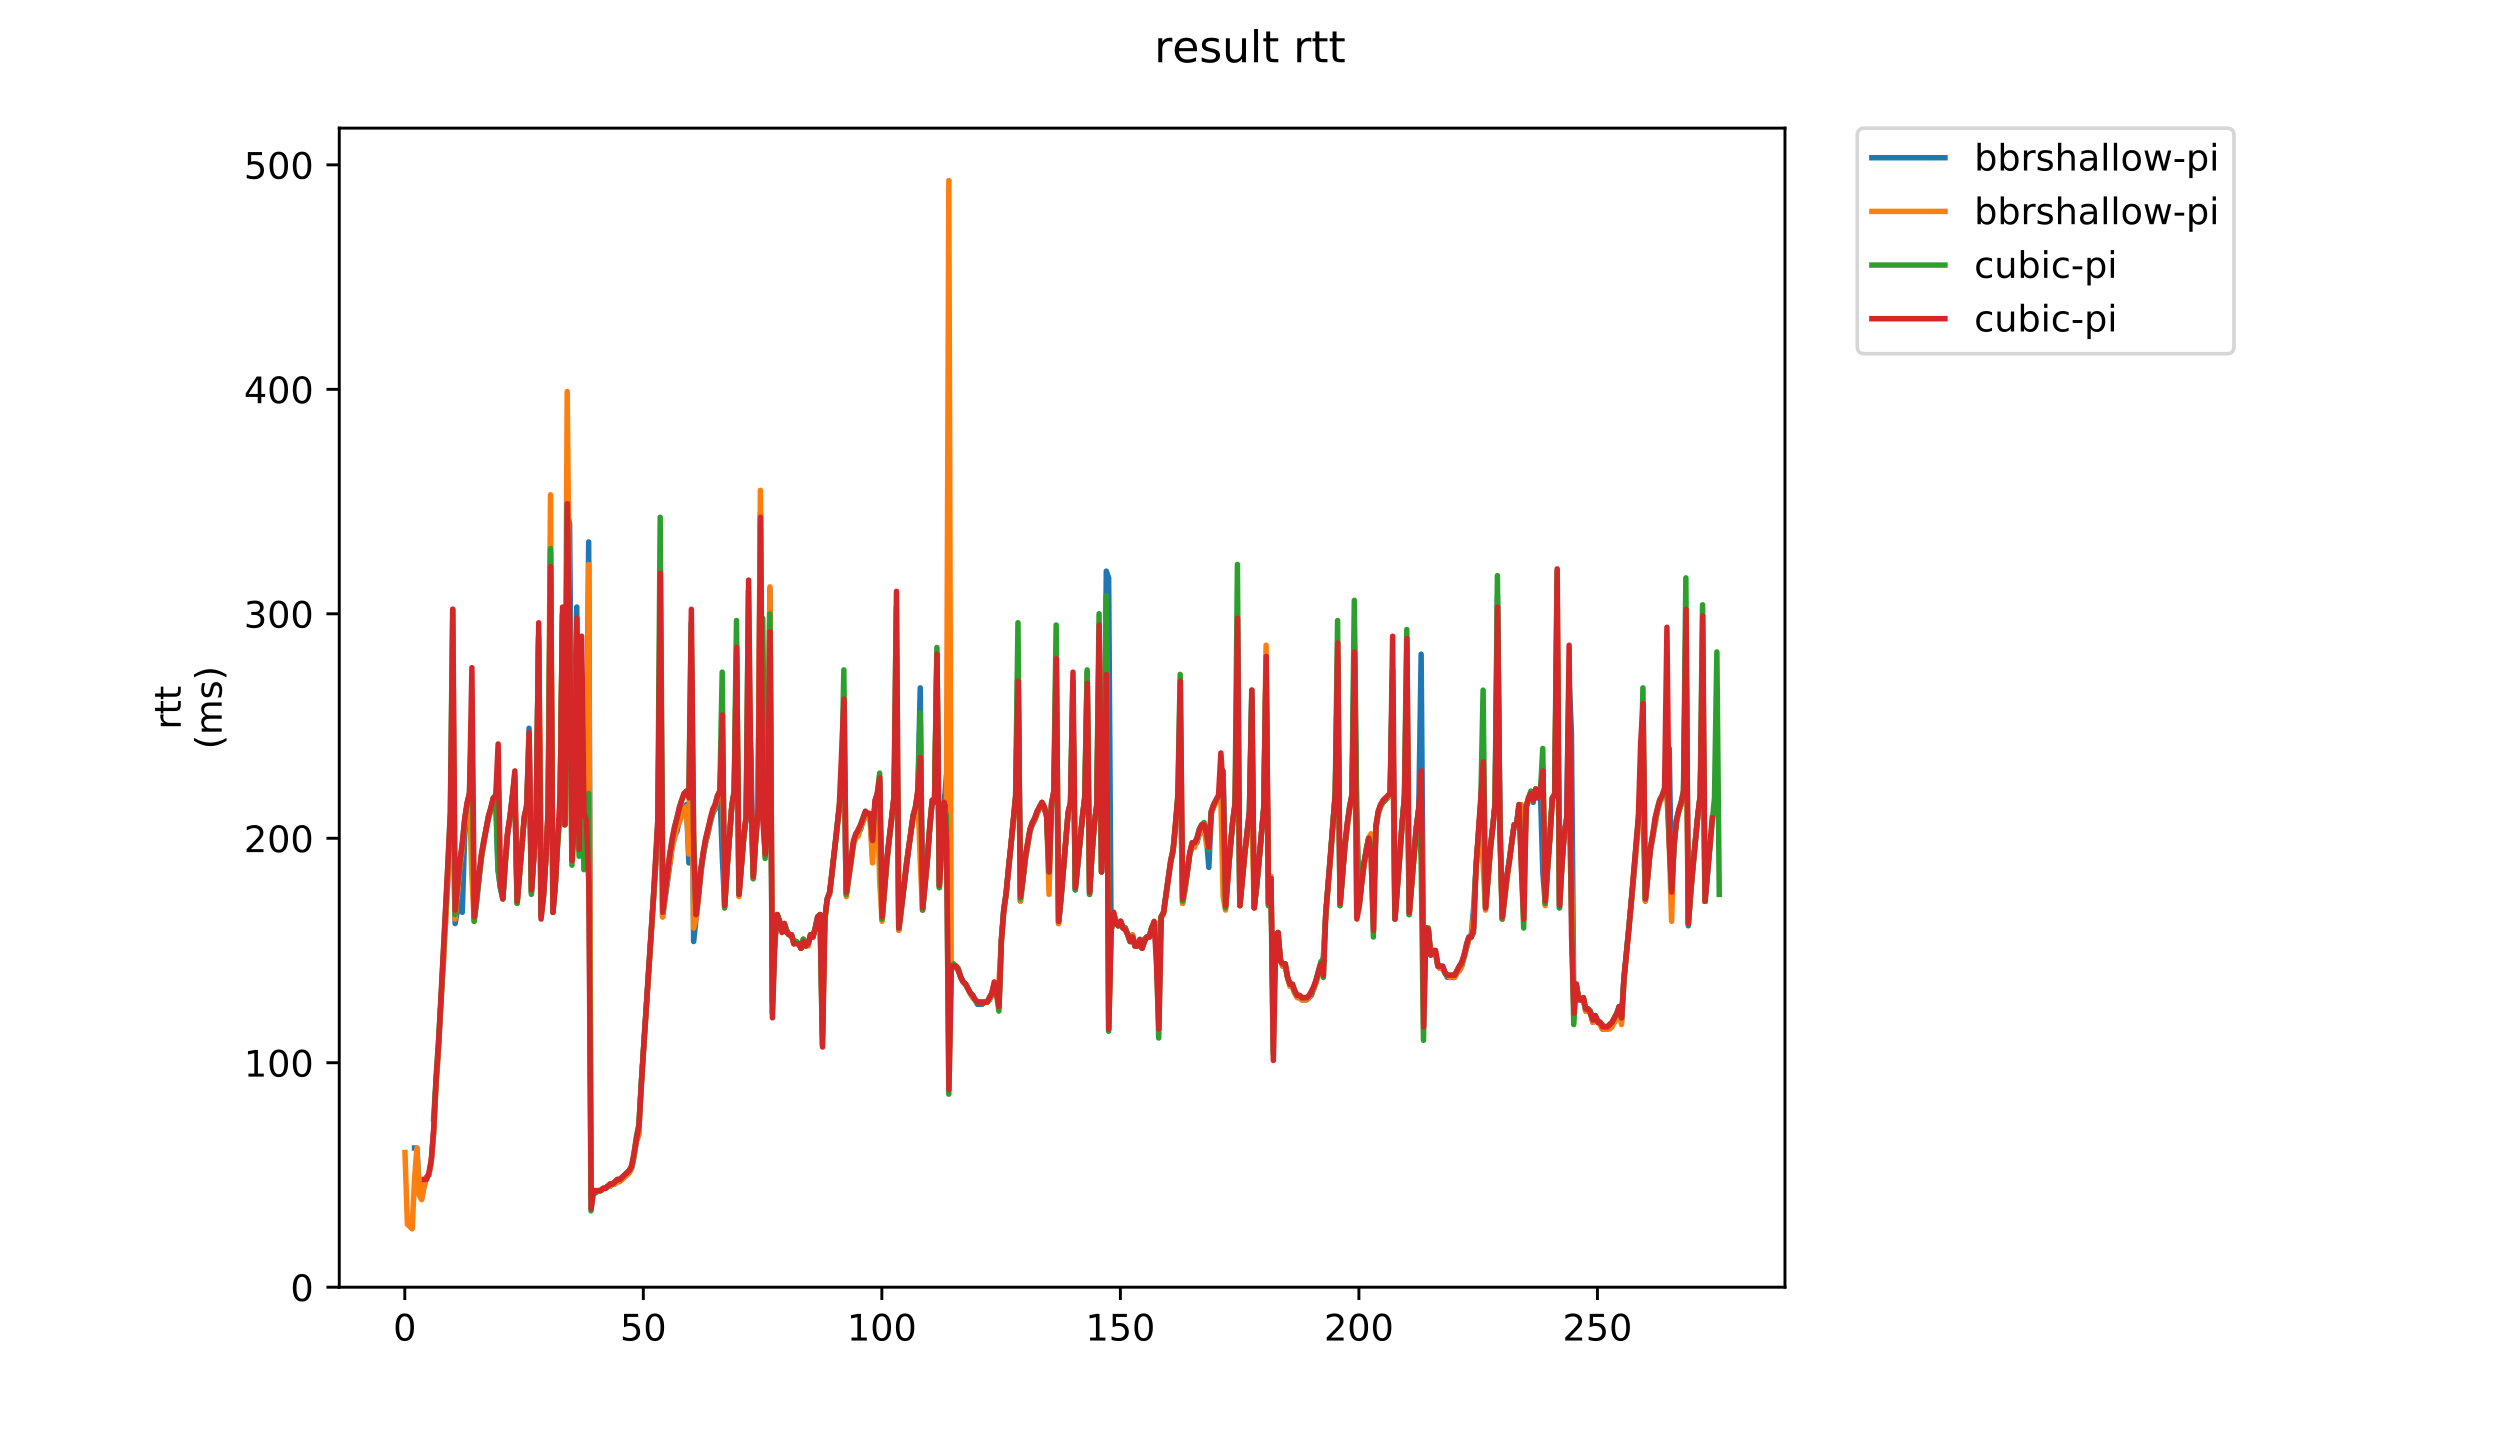 <?xml version="1.0" encoding="utf-8" standalone="no"?>
<!DOCTYPE svg PUBLIC "-//W3C//DTD SVG 1.1//EN"
  "http://www.w3.org/Graphics/SVG/1.1/DTD/svg11.dtd">
<!-- Created with matplotlib (https://matplotlib.org/) -->
<svg height="396pt" version="1.1" viewBox="0 0 684 396" width="684pt" xmlns="http://www.w3.org/2000/svg" xmlns:xlink="http://www.w3.org/1999/xlink">
 <defs>
  <style type="text/css">
*{stroke-linecap:butt;stroke-linejoin:round;}
  </style>
 </defs>
 <g id="figure_1">
  <g id="patch_1">
   <path d="M 0 396 
L 684 396 
L 684 0 
L 0 0 
z
" style="fill:#ffffff;"/>
  </g>
  <g id="axes_1">
   <g id="patch_2">
    <path d="M 92.824 352.174 
L 488.365 352.174 
L 488.365 35.062 
L 92.824 35.062 
z
" style="fill:#ffffff;"/>
   </g>
   <g id="matplotlib.axis_1">
    <g id="xtick_1">
     <g id="line2d_1">
      <defs>
       <path d="M 0 0 
L 0 3.5 
" id="me2152961c1" style="stroke:#000000;stroke-width:0.8;"/>
      </defs>
      <g>
       <use style="stroke:#000000;stroke-width:0.8;" x="110.751" xlink:href="#me2152961c1" y="352.174"/>
      </g>
     </g>
     <g id="text_1">
      <!-- 0 -->
      <defs>
       <path d="M 31.781 66.406 
Q 24.172 66.406 20.328 58.906 
Q 16.5 51.422 16.5 36.375 
Q 16.5 21.391 20.328 13.891 
Q 24.172 6.391 31.781 6.391 
Q 39.453 6.391 43.281 13.891 
Q 47.125 21.391 47.125 36.375 
Q 47.125 51.422 43.281 58.906 
Q 39.453 66.406 31.781 66.406 
z
M 31.781 74.219 
Q 44.047 74.219 50.516 64.516 
Q 56.984 54.828 56.984 36.375 
Q 56.984 17.969 50.516 8.266 
Q 44.047 -1.422 31.781 -1.422 
Q 19.531 -1.422 13.062 8.266 
Q 6.594 17.969 6.594 36.375 
Q 6.594 54.828 13.062 64.516 
Q 19.531 74.219 31.781 74.219 
z
" id="DejaVuSans-48"/>
      </defs>
      <g transform="translate(107.57 366.773)scale(0.1 -0.1)">
       <use xlink:href="#DejaVuSans-48"/>
      </g>
     </g>
    </g>
    <g id="xtick_2">
     <g id="line2d_2">
      <g>
       <use style="stroke:#000000;stroke-width:0.8;" x="176.012" xlink:href="#me2152961c1" y="352.174"/>
      </g>
     </g>
     <g id="text_2">
      <!-- 50 -->
      <defs>
       <path d="M 10.797 72.906 
L 49.516 72.906 
L 49.516 64.594 
L 19.828 64.594 
L 19.828 46.734 
Q 21.969 47.469 24.109 47.828 
Q 26.266 48.188 28.422 48.188 
Q 40.625 48.188 47.75 41.5 
Q 54.891 34.812 54.891 23.391 
Q 54.891 11.625 47.562 5.094 
Q 40.234 -1.422 26.906 -1.422 
Q 22.312 -1.422 17.547 -0.641 
Q 12.797 0.141 7.719 1.703 
L 7.719 11.625 
Q 12.109 9.234 16.797 8.062 
Q 21.484 6.891 26.703 6.891 
Q 35.156 6.891 40.078 11.328 
Q 45.016 15.766 45.016 23.391 
Q 45.016 31 40.078 35.438 
Q 35.156 39.891 26.703 39.891 
Q 22.75 39.891 18.812 39.016 
Q 14.891 38.141 10.797 36.281 
z
" id="DejaVuSans-53"/>
      </defs>
      <g transform="translate(169.65 366.773)scale(0.1 -0.1)">
       <use xlink:href="#DejaVuSans-53"/>
       <use x="63.623" xlink:href="#DejaVuSans-48"/>
      </g>
     </g>
    </g>
    <g id="xtick_3">
     <g id="line2d_3">
      <g>
       <use style="stroke:#000000;stroke-width:0.8;" x="241.274" xlink:href="#me2152961c1" y="352.174"/>
      </g>
     </g>
     <g id="text_3">
      <!-- 100 -->
      <defs>
       <path d="M 12.406 8.297 
L 28.516 8.297 
L 28.516 63.922 
L 10.984 60.406 
L 10.984 69.391 
L 28.422 72.906 
L 38.281 72.906 
L 38.281 8.297 
L 54.391 8.297 
L 54.391 0 
L 12.406 0 
z
" id="DejaVuSans-49"/>
      </defs>
      <g transform="translate(231.73 366.773)scale(0.1 -0.1)">
       <use xlink:href="#DejaVuSans-49"/>
       <use x="63.623" xlink:href="#DejaVuSans-48"/>
       <use x="127.246" xlink:href="#DejaVuSans-48"/>
      </g>
     </g>
    </g>
    <g id="xtick_4">
     <g id="line2d_4">
      <g>
       <use style="stroke:#000000;stroke-width:0.8;" x="306.535" xlink:href="#me2152961c1" y="352.174"/>
      </g>
     </g>
     <g id="text_4">
      <!-- 150 -->
      <g transform="translate(296.992 366.773)scale(0.1 -0.1)">
       <use xlink:href="#DejaVuSans-49"/>
       <use x="63.623" xlink:href="#DejaVuSans-53"/>
       <use x="127.246" xlink:href="#DejaVuSans-48"/>
      </g>
     </g>
    </g>
    <g id="xtick_5">
     <g id="line2d_5">
      <g>
       <use style="stroke:#000000;stroke-width:0.8;" x="371.797" xlink:href="#me2152961c1" y="352.174"/>
      </g>
     </g>
     <g id="text_5">
      <!-- 200 -->
      <defs>
       <path d="M 19.188 8.297 
L 53.609 8.297 
L 53.609 0 
L 7.328 0 
L 7.328 8.297 
Q 12.938 14.109 22.625 23.891 
Q 32.328 33.688 34.812 36.531 
Q 39.547 41.844 41.422 45.531 
Q 43.312 49.219 43.312 52.781 
Q 43.312 58.594 39.234 62.25 
Q 35.156 65.922 28.609 65.922 
Q 23.969 65.922 18.812 64.312 
Q 13.672 62.703 7.812 59.422 
L 7.812 69.391 
Q 13.766 71.781 18.938 73 
Q 24.125 74.219 28.422 74.219 
Q 39.75 74.219 46.484 68.547 
Q 53.219 62.891 53.219 53.422 
Q 53.219 48.922 51.531 44.891 
Q 49.859 40.875 45.406 35.406 
Q 44.188 33.984 37.641 27.219 
Q 31.109 20.453 19.188 8.297 
z
" id="DejaVuSans-50"/>
      </defs>
      <g transform="translate(362.253 366.773)scale(0.1 -0.1)">
       <use xlink:href="#DejaVuSans-50"/>
       <use x="63.623" xlink:href="#DejaVuSans-48"/>
       <use x="127.246" xlink:href="#DejaVuSans-48"/>
      </g>
     </g>
    </g>
    <g id="xtick_6">
     <g id="line2d_6">
      <g>
       <use style="stroke:#000000;stroke-width:0.8;" x="437.058" xlink:href="#me2152961c1" y="352.174"/>
      </g>
     </g>
     <g id="text_6">
      <!-- 250 -->
      <g transform="translate(427.515 366.773)scale(0.1 -0.1)">
       <use xlink:href="#DejaVuSans-50"/>
       <use x="63.623" xlink:href="#DejaVuSans-53"/>
       <use x="127.246" xlink:href="#DejaVuSans-48"/>
      </g>
     </g>
    </g>
   </g>
   <g id="matplotlib.axis_2">
    <g id="ytick_1">
     <g id="line2d_7">
      <defs>
       <path d="M 0 0 
L -3.5 0 
" id="m146b2b2e28" style="stroke:#000000;stroke-width:0.8;"/>
      </defs>
      <g>
       <use style="stroke:#000000;stroke-width:0.8;" x="92.824" xlink:href="#m146b2b2e28" y="352.174"/>
      </g>
     </g>
     <g id="text_7">
      <!-- 0 -->
      <g transform="translate(79.461 355.973)scale(0.1 -0.1)">
       <use xlink:href="#DejaVuSans-48"/>
      </g>
     </g>
    </g>
    <g id="ytick_2">
     <g id="line2d_8">
      <g>
       <use style="stroke:#000000;stroke-width:0.8;" x="92.824" xlink:href="#m146b2b2e28" y="290.76"/>
      </g>
     </g>
     <g id="text_8">
      <!-- 100 -->
      <g transform="translate(66.736 294.559)scale(0.1 -0.1)">
       <use xlink:href="#DejaVuSans-49"/>
       <use x="63.623" xlink:href="#DejaVuSans-48"/>
       <use x="127.246" xlink:href="#DejaVuSans-48"/>
      </g>
     </g>
    </g>
    <g id="ytick_3">
     <g id="line2d_9">
      <g>
       <use style="stroke:#000000;stroke-width:0.8;" x="92.824" xlink:href="#m146b2b2e28" y="229.346"/>
      </g>
     </g>
     <g id="text_9">
      <!-- 200 -->
      <g transform="translate(66.736 233.145)scale(0.1 -0.1)">
       <use xlink:href="#DejaVuSans-50"/>
       <use x="63.623" xlink:href="#DejaVuSans-48"/>
       <use x="127.246" xlink:href="#DejaVuSans-48"/>
      </g>
     </g>
    </g>
    <g id="ytick_4">
     <g id="line2d_10">
      <g>
       <use style="stroke:#000000;stroke-width:0.8;" x="92.824" xlink:href="#m146b2b2e28" y="167.932"/>
      </g>
     </g>
     <g id="text_10">
      <!-- 300 -->
      <defs>
       <path d="M 40.578 39.312 
Q 47.656 37.797 51.625 33 
Q 55.609 28.219 55.609 21.188 
Q 55.609 10.406 48.188 4.484 
Q 40.766 -1.422 27.094 -1.422 
Q 22.516 -1.422 17.656 -0.516 
Q 12.797 0.391 7.625 2.203 
L 7.625 11.719 
Q 11.719 9.328 16.594 8.109 
Q 21.484 6.891 26.812 6.891 
Q 36.078 6.891 40.938 10.547 
Q 45.797 14.203 45.797 21.188 
Q 45.797 27.641 41.281 31.266 
Q 36.766 34.906 28.719 34.906 
L 20.219 34.906 
L 20.219 43.016 
L 29.109 43.016 
Q 36.375 43.016 40.234 45.922 
Q 44.094 48.828 44.094 54.297 
Q 44.094 59.906 40.109 62.906 
Q 36.141 65.922 28.719 65.922 
Q 24.656 65.922 20.016 65.031 
Q 15.375 64.156 9.812 62.312 
L 9.812 71.094 
Q 15.438 72.656 20.344 73.438 
Q 25.25 74.219 29.594 74.219 
Q 40.828 74.219 47.359 69.109 
Q 53.906 64.016 53.906 55.328 
Q 53.906 49.266 50.438 45.094 
Q 46.969 40.922 40.578 39.312 
z
" id="DejaVuSans-51"/>
      </defs>
      <g transform="translate(66.736 171.731)scale(0.1 -0.1)">
       <use xlink:href="#DejaVuSans-51"/>
       <use x="63.623" xlink:href="#DejaVuSans-48"/>
       <use x="127.246" xlink:href="#DejaVuSans-48"/>
      </g>
     </g>
    </g>
    <g id="ytick_5">
     <g id="line2d_11">
      <g>
       <use style="stroke:#000000;stroke-width:0.8;" x="92.824" xlink:href="#m146b2b2e28" y="106.518"/>
      </g>
     </g>
     <g id="text_11">
      <!-- 400 -->
      <defs>
       <path d="M 37.797 64.312 
L 12.891 25.391 
L 37.797 25.391 
z
M 35.203 72.906 
L 47.609 72.906 
L 47.609 25.391 
L 58.016 25.391 
L 58.016 17.188 
L 47.609 17.188 
L 47.609 0 
L 37.797 0 
L 37.797 17.188 
L 4.891 17.188 
L 4.891 26.703 
z
" id="DejaVuSans-52"/>
      </defs>
      <g transform="translate(66.736 110.317)scale(0.1 -0.1)">
       <use xlink:href="#DejaVuSans-52"/>
       <use x="63.623" xlink:href="#DejaVuSans-48"/>
       <use x="127.246" xlink:href="#DejaVuSans-48"/>
      </g>
     </g>
    </g>
    <g id="ytick_6">
     <g id="line2d_12">
      <g>
       <use style="stroke:#000000;stroke-width:0.8;" x="92.824" xlink:href="#m146b2b2e28" y="45.104"/>
      </g>
     </g>
     <g id="text_12">
      <!-- 500 -->
      <g transform="translate(66.736 48.903)scale(0.1 -0.1)">
       <use xlink:href="#DejaVuSans-53"/>
       <use x="63.623" xlink:href="#DejaVuSans-48"/>
       <use x="127.246" xlink:href="#DejaVuSans-48"/>
      </g>
     </g>
    </g>
    <g id="text_13">
     <!-- rtt -->
     <defs>
      <path d="M 41.109 46.297 
Q 39.594 47.172 37.812 47.578 
Q 36.031 48 33.891 48 
Q 26.266 48 22.188 43.047 
Q 18.109 38.094 18.109 28.812 
L 18.109 0 
L 9.078 0 
L 9.078 54.688 
L 18.109 54.688 
L 18.109 46.188 
Q 20.953 51.172 25.484 53.578 
Q 30.031 56 36.531 56 
Q 37.453 56 38.578 55.875 
Q 39.703 55.766 41.062 55.516 
z
" id="DejaVuSans-114"/>
      <path d="M 18.312 70.219 
L 18.312 54.688 
L 36.812 54.688 
L 36.812 47.703 
L 18.312 47.703 
L 18.312 18.016 
Q 18.312 11.328 20.141 9.422 
Q 21.969 7.516 27.594 7.516 
L 36.812 7.516 
L 36.812 0 
L 27.594 0 
Q 17.188 0 13.234 3.875 
Q 9.281 7.766 9.281 18.016 
L 9.281 47.703 
L 2.688 47.703 
L 2.688 54.688 
L 9.281 54.688 
L 9.281 70.219 
z
" id="DejaVuSans-116"/>
     </defs>
     <g transform="translate(49.459 199.594)rotate(-90)scale(0.1 -0.1)">
      <use xlink:href="#DejaVuSans-114"/>
      <use x="41.113" xlink:href="#DejaVuSans-116"/>
      <use x="80.322" xlink:href="#DejaVuSans-116"/>
     </g>
     <!-- (ms) -->
     <defs>
      <path d="M 31 75.875 
Q 24.469 64.656 21.281 53.656 
Q 18.109 42.672 18.109 31.391 
Q 18.109 20.125 21.312 9.062 
Q 24.516 -2 31 -13.188 
L 23.188 -13.188 
Q 15.875 -1.703 12.234 9.375 
Q 8.594 20.453 8.594 31.391 
Q 8.594 42.281 12.203 53.312 
Q 15.828 64.359 23.188 75.875 
z
" id="DejaVuSans-40"/>
      <path d="M 52 44.188 
Q 55.375 50.25 60.062 53.125 
Q 64.75 56 71.094 56 
Q 79.641 56 84.281 50.016 
Q 88.922 44.047 88.922 33.016 
L 88.922 0 
L 79.891 0 
L 79.891 32.719 
Q 79.891 40.578 77.094 44.375 
Q 74.312 48.188 68.609 48.188 
Q 61.625 48.188 57.562 43.547 
Q 53.516 38.922 53.516 30.906 
L 53.516 0 
L 44.484 0 
L 44.484 32.719 
Q 44.484 40.625 41.703 44.406 
Q 38.922 48.188 33.109 48.188 
Q 26.219 48.188 22.156 43.531 
Q 18.109 38.875 18.109 30.906 
L 18.109 0 
L 9.078 0 
L 9.078 54.688 
L 18.109 54.688 
L 18.109 46.188 
Q 21.188 51.219 25.484 53.609 
Q 29.781 56 35.688 56 
Q 41.656 56 45.828 52.969 
Q 50 49.953 52 44.188 
z
" id="DejaVuSans-109"/>
      <path d="M 44.281 53.078 
L 44.281 44.578 
Q 40.484 46.531 36.375 47.5 
Q 32.281 48.484 27.875 48.484 
Q 21.188 48.484 17.844 46.438 
Q 14.5 44.391 14.5 40.281 
Q 14.5 37.156 16.891 35.375 
Q 19.281 33.594 26.516 31.984 
L 29.594 31.297 
Q 39.156 29.25 43.188 25.516 
Q 47.219 21.781 47.219 15.094 
Q 47.219 7.469 41.188 3.016 
Q 35.156 -1.422 24.609 -1.422 
Q 20.219 -1.422 15.453 -0.562 
Q 10.688 0.297 5.422 2 
L 5.422 11.281 
Q 10.406 8.688 15.234 7.391 
Q 20.062 6.109 24.812 6.109 
Q 31.156 6.109 34.562 8.281 
Q 37.984 10.453 37.984 14.406 
Q 37.984 18.062 35.516 20.016 
Q 33.062 21.969 24.703 23.781 
L 21.578 24.516 
Q 13.234 26.266 9.516 29.906 
Q 5.812 33.547 5.812 39.891 
Q 5.812 47.609 11.281 51.797 
Q 16.75 56 26.812 56 
Q 31.781 56 36.172 55.266 
Q 40.578 54.547 44.281 53.078 
z
" id="DejaVuSans-115"/>
      <path d="M 8.016 75.875 
L 15.828 75.875 
Q 23.141 64.359 26.781 53.312 
Q 30.422 42.281 30.422 31.391 
Q 30.422 20.453 26.781 9.375 
Q 23.141 -1.703 15.828 -13.188 
L 8.016 -13.188 
Q 14.5 -2 17.703 9.062 
Q 20.906 20.125 20.906 31.391 
Q 20.906 42.672 17.703 53.656 
Q 14.5 64.656 8.016 75.875 
z
" id="DejaVuSans-41"/>
     </defs>
     <g transform="translate(60.657 204.995)rotate(-90)scale(0.1 -0.1)">
      <use xlink:href="#DejaVuSans-40"/>
      <use x="39.014" xlink:href="#DejaVuSans-109"/>
      <use x="136.426" xlink:href="#DejaVuSans-115"/>
      <use x="188.525" xlink:href="#DejaVuSans-41"/>
     </g>
    </g>
   </g>
   <g id="line2d_13">
    <path clip-path="url(#p2e8e304fe4)" d="M 113.423 314.097 
L 114.075 314.097 
L 114.728 326.994 
L 115.381 327.609 
L 116.033 324.538 
L 116.686 322.081 
L 117.338 321.467 
L 117.991 317.782 
L 118.644 309.798 
L 119.296 296.287 
L 119.949 287.075 
L 123.865 215.835 
L 124.517 252.683 
L 125.17 248.998 
L 125.822 246.542 
L 126.475 249.613 
L 127.128 228.732 
L 127.78 221.976 
L 128.433 220.134 
L 129.085 210.308 
L 129.738 251.455 
L 130.391 247.156 
L 131.043 240.401 
L 131.696 234.873 
L 133.001 226.889 
L 133.654 223.819 
L 134.959 218.906 
L 135.612 217.677 
L 136.264 237.944 
L 136.917 242.857 
L 137.569 245.928 
L 138.222 236.102 
L 138.875 228.118 
L 139.527 223.819 
L 140.18 218.291 
L 140.832 217.063 
L 141.485 247.156 
L 143.443 223.819 
L 144.096 220.748 
L 144.748 199.253 
L 145.401 244.085 
L 146.053 234.873 
L 146.706 223.205 
L 147.359 174.073 
L 148.011 250.841 
L 148.664 245.314 
L 149.316 235.487 
L 149.969 221.976 
L 150.622 151.35 
L 151.274 249.613 
L 151.927 241.629 
L 152.58 229.96 
L 153.232 221.362 
L 153.885 170.388 
L 154.537 225.661 
L 155.19 140.296 
L 155.843 143.366 
L 156.495 217.677 
L 157.148 223.205 
L 157.8 166.089 
L 158.453 232.417 
L 159.106 185.128 
L 159.758 191.269 
L 160.411 223.205 
L 161.064 148.279 
L 161.716 327.609 
L 162.369 325.766 
L 164.327 325.766 
L 164.979 325.152 
L 165.632 325.152 
L 166.284 324.538 
L 166.937 324.538 
L 167.59 323.924 
L 168.242 323.924 
L 169.548 322.695 
L 170.2 322.695 
L 172.158 320.853 
L 172.811 319.625 
L 173.463 316.554 
L 174.116 312.255 
L 174.768 310.413 
L 175.421 296.901 
L 179.337 237.944 
L 179.989 226.275 
L 180.642 171.003 
L 181.295 250.841 
L 183.905 231.803 
L 184.558 228.732 
L 185.21 227.504 
L 185.863 224.433 
L 186.516 222.59 
L 187.821 220.134 
L 188.473 236.102 
L 189.126 180.829 
L 189.779 257.596 
L 191.736 239.172 
L 192.389 234.259 
L 193.042 230.574 
L 193.694 228.118 
L 194.347 225.047 
L 195 222.59 
L 195.652 221.362 
L 196.305 218.291 
L 196.957 216.449 
L 197.61 234.259 
L 198.263 247.77 
L 198.915 237.33 
L 200.22 220.748 
L 200.873 217.063 
L 201.526 188.199 
L 202.178 244.7 
L 203.484 228.732 
L 204.136 223.819 
L 204.789 194.34 
L 205.441 205.394 
L 206.094 239.786 
L 206.747 229.346 
L 207.399 221.976 
L 208.052 140.296 
L 208.704 221.976 
L 209.357 234.259 
L 210.01 219.52 
L 210.662 161.176 
L 211.315 274.178 
L 211.968 257.596 
L 212.62 250.227 
L 213.273 252.069 
L 213.925 254.526 
L 214.578 252.683 
L 215.231 254.526 
L 215.883 255.754 
L 216.536 255.754 
L 217.188 257.596 
L 217.841 257.596 
L 218.494 258.211 
L 219.146 259.439 
L 219.799 256.982 
L 220.452 258.825 
L 221.104 258.211 
L 221.757 255.754 
L 222.409 256.368 
L 223.062 253.912 
L 223.715 250.841 
L 224.367 250.227 
L 225.02 271.108 
L 225.672 251.455 
L 226.325 245.928 
L 226.978 244.7 
L 228.936 227.504 
L 229.588 221.362 
L 230.893 213.378 
L 231.546 244.7 
L 232.851 235.487 
L 233.504 230.574 
L 234.156 228.732 
L 234.809 228.118 
L 235.462 226.889 
L 236.114 224.433 
L 236.767 223.205 
L 237.42 223.819 
L 238.072 223.205 
L 238.725 234.259 
L 239.377 220.134 
L 240.03 218.291 
L 240.683 214.607 
L 241.335 251.455 
L 242.64 235.487 
L 244.598 218.291 
L 245.251 185.742 
L 245.904 254.526 
L 248.514 233.031 
L 249.819 223.205 
L 250.472 221.362 
L 251.124 217.063 
L 251.777 188.199 
L 252.43 248.998 
L 255.04 219.52 
L 255.693 219.52 
L 256.345 178.986 
L 256.998 242.243 
L 258.303 220.134 
L 258.956 212.15 
L 259.608 256.982 
L 260.261 264.966 
L 260.914 264.352 
L 261.566 264.352 
L 262.219 265.58 
L 262.872 267.423 
L 263.524 268.651 
L 264.177 269.265 
L 266.135 272.95 
L 266.787 273.564 
L 267.44 274.792 
L 268.745 274.792 
L 269.398 274.178 
L 270.05 274.178 
L 270.703 273.564 
L 271.356 272.336 
L 272.008 269.879 
L 272.661 271.722 
L 273.313 274.178 
L 273.966 257.596 
L 274.619 248.998 
L 275.271 244.7 
L 277.229 225.047 
L 277.882 218.906 
L 278.534 179.601 
L 279.187 246.542 
L 280.492 235.487 
L 281.797 227.504 
L 282.45 225.661 
L 283.103 224.433 
L 284.408 220.748 
L 285.06 220.134 
L 285.713 221.362 
L 286.366 223.205 
L 287.018 240.401 
L 287.671 220.134 
L 288.324 217.063 
L 288.976 193.112 
L 289.629 252.683 
L 290.281 245.928 
L 292.239 222.59 
L 292.892 220.134 
L 293.544 191.269 
L 294.197 243.471 
L 296.155 223.819 
L 296.808 218.291 
L 297.46 183.9 
L 298.113 244.7 
L 298.765 233.645 
L 299.418 225.661 
L 300.071 220.134 
L 300.723 183.285 
L 301.376 238.558 
L 302.028 223.819 
L 302.681 156.263 
L 303.334 158.106 
L 303.986 254.526 
L 304.639 249.613 
L 305.292 252.069 
L 305.944 253.297 
L 306.597 252.069 
L 307.249 253.912 
L 307.902 253.912 
L 309.207 257.596 
L 309.86 255.754 
L 310.512 258.825 
L 311.165 258.825 
L 311.818 257.596 
L 312.47 259.439 
L 313.123 256.982 
L 313.775 256.368 
L 314.428 256.368 
L 315.081 253.912 
L 315.733 252.683 
L 316.386 253.297 
L 317.039 263.124 
L 317.691 250.841 
L 318.344 249.613 
L 319.649 240.401 
L 320.302 236.102 
L 320.954 233.031 
L 321.607 226.275 
L 322.912 211.536 
L 323.565 247.156 
L 324.217 243.471 
L 325.523 233.645 
L 326.175 231.803 
L 327.48 230.574 
L 328.133 228.118 
L 328.786 226.889 
L 329.438 227.504 
L 330.091 229.346 
L 330.743 237.33 
L 331.396 222.59 
L 332.049 220.748 
L 333.354 218.291 
L 334.007 218.291 
L 334.659 210.922 
L 335.312 248.384 
L 335.964 239.172 
L 337.27 225.047 
L 337.922 220.134 
L 338.575 204.166 
L 339.227 247.77 
L 340.533 233.645 
L 341.838 221.976 
L 342.491 190.655 
L 343.143 248.384 
L 343.796 242.857 
L 345.754 221.362 
L 346.406 180.829 
L 347.059 247.156 
L 347.711 239.786 
L 348.364 279.091 
L 349.017 255.754 
L 349.669 255.14 
L 350.322 262.51 
L 350.975 264.352 
L 351.627 263.738 
L 352.28 267.423 
L 352.932 269.265 
L 353.585 269.879 
L 354.238 271.722 
L 356.195 273.564 
L 357.501 273.564 
L 358.806 272.336 
L 360.111 268.651 
L 361.416 263.738 
L 362.069 261.895 
L 362.722 250.227 
L 364.027 234.259 
L 365.332 217.063 
L 365.985 191.883 
L 366.637 247.77 
L 367.943 231.803 
L 369.248 220.748 
L 369.9 217.677 
L 370.553 175.916 
L 371.206 224.433 
L 371.858 247.77 
L 372.511 241.629 
L 373.816 232.417 
L 374.469 229.346 
L 375.121 228.732 
L 375.774 247.77 
L 376.427 226.889 
L 377.079 222.59 
L 377.732 220.748 
L 378.384 219.52 
L 379.69 218.291 
L 380.342 217.063 
L 380.995 183.285 
L 381.647 251.455 
L 383.605 225.047 
L 384.258 218.291 
L 384.911 204.166 
L 385.563 250.227 
L 386.868 232.417 
L 387.521 226.275 
L 388.174 221.362 
L 388.826 178.986 
L 389.479 264.352 
L 390.131 253.912 
L 390.784 254.526 
L 391.437 261.281 
L 392.089 260.667 
L 392.742 260.667 
L 393.395 264.352 
L 394.047 264.966 
L 394.7 264.966 
L 396.005 267.423 
L 397.963 267.423 
L 398.615 266.194 
L 399.268 265.58 
L 399.921 264.352 
L 401.879 256.982 
L 402.531 255.754 
L 403.184 248.384 
L 403.836 237.33 
L 405.794 211.536 
L 406.447 248.384 
L 407.752 232.417 
L 409.057 220.134 
L 409.71 163.019 
L 410.363 221.976 
L 411.015 251.455 
L 412.32 239.786 
L 413.626 230.574 
L 414.278 225.661 
L 414.931 225.661 
L 415.583 220.748 
L 416.236 221.362 
L 416.889 239.786 
L 417.541 220.748 
L 418.847 217.063 
L 419.499 219.52 
L 420.152 216.449 
L 420.804 218.291 
L 421.457 216.449 
L 422.11 238.558 
L 422.762 247.156 
L 424.72 218.291 
L 425.373 217.677 
L 426.025 173.459 
L 426.678 248.384 
L 427.331 236.716 
L 427.983 227.504 
L 428.636 223.819 
L 429.288 185.128 
L 429.941 200.481 
L 430.594 274.792 
L 431.246 269.265 
L 431.899 272.95 
L 432.551 273.564 
L 433.204 273.564 
L 433.857 276.635 
L 434.509 276.635 
L 435.162 277.249 
L 435.815 279.706 
L 436.467 278.477 
L 437.12 279.706 
L 437.772 279.706 
L 438.425 281.548 
L 439.73 281.548 
L 441.688 279.706 
L 442.341 277.863 
L 442.993 275.407 
L 443.646 279.706 
L 444.299 268.037 
L 446.909 240.401 
L 448.867 217.677 
L 449.519 220.748 
L 450.172 246.542 
L 451.477 233.031 
L 453.435 221.976 
L 454.088 219.52 
L 454.74 218.291 
L 455.393 216.449 
L 456.046 216.449 
L 456.698 204.78 
L 457.351 244.085 
L 458.003 231.803 
L 458.656 225.047 
L 459.309 221.976 
L 459.961 220.134 
L 460.614 217.063 
L 461.267 171.617 
L 461.919 253.297 
L 462.572 244.085 
L 464.53 223.205 
L 465.182 217.677 
L 465.835 183.285 
L 466.487 246.542 
L 467.793 231.803 
L 467.793 231.803 
" style="fill:none;stroke:#1f77b4;stroke-linecap:square;stroke-width:1.5;"/>
   </g>
   <g id="line2d_14">
    <path clip-path="url(#p2e8e304fe4)" d="M 110.803 315.326 
L 111.456 334.978 
L 112.761 336.207 
L 113.414 322.695 
L 114.066 314.097 
L 114.719 326.994 
L 115.371 328.223 
L 116.024 324.538 
L 116.677 322.081 
L 117.329 321.467 
L 117.982 317.782 
L 118.634 310.413 
L 119.287 296.901 
L 119.94 287.689 
L 120.592 274.792 
L 121.245 264.966 
L 123.855 215.835 
L 124.508 251.455 
L 125.813 237.33 
L 126.466 232.417 
L 127.118 225.047 
L 128.424 217.063 
L 129.076 239.172 
L 129.729 252.069 
L 131.034 240.401 
L 131.687 234.873 
L 132.992 226.889 
L 133.645 223.819 
L 134.297 221.976 
L 134.95 218.906 
L 135.602 218.906 
L 136.255 210.308 
L 136.908 242.857 
L 137.56 242.243 
L 138.213 236.102 
L 138.866 228.118 
L 139.518 223.819 
L 140.171 218.291 
L 140.823 213.992 
L 141.476 247.156 
L 143.434 223.819 
L 144.086 220.748 
L 144.739 201.71 
L 145.392 244.085 
L 146.697 223.819 
L 147.35 174.687 
L 148.002 226.889 
L 148.655 245.314 
L 149.307 235.487 
L 149.96 221.976 
L 150.613 135.382 
L 151.265 249.613 
L 151.918 242.243 
L 152.57 230.574 
L 153.223 221.976 
L 153.876 168.546 
L 154.528 225.661 
L 155.181 107.132 
L 156.486 235.487 
L 157.139 223.205 
L 157.791 180.829 
L 158.444 233.031 
L 159.097 187.584 
L 159.749 195.568 
L 160.402 223.205 
L 161.054 154.421 
L 161.707 326.994 
L 162.36 325.766 
L 164.317 325.766 
L 164.97 325.152 
L 165.623 325.152 
L 166.275 324.538 
L 166.928 324.538 
L 167.581 323.924 
L 168.233 323.924 
L 168.886 323.31 
L 169.538 323.31 
L 172.149 320.853 
L 172.801 319.625 
L 173.454 316.554 
L 174.107 312.255 
L 174.759 310.413 
L 175.412 297.516 
L 179.328 237.944 
L 179.98 226.275 
L 180.633 176.53 
L 181.285 250.841 
L 181.938 245.314 
L 183.896 231.803 
L 184.549 229.346 
L 185.201 226.275 
L 185.854 225.047 
L 187.159 221.362 
L 187.812 220.748 
L 188.464 233.645 
L 189.117 179.601 
L 189.769 253.912 
L 190.422 251.455 
L 191.075 245.928 
L 191.727 238.558 
L 192.38 233.645 
L 194.338 224.433 
L 195.643 220.748 
L 196.296 218.291 
L 196.948 216.449 
L 197.601 207.237 
L 198.253 248.384 
L 198.906 237.944 
L 200.211 220.748 
L 200.864 217.063 
L 201.517 178.986 
L 202.169 245.314 
L 203.474 229.346 
L 204.127 223.205 
L 204.78 180.829 
L 205.432 215.835 
L 206.085 240.401 
L 206.737 229.96 
L 207.39 221.362 
L 208.043 134.154 
L 208.695 221.362 
L 209.348 234.259 
L 210.001 219.52 
L 210.653 160.562 
L 211.306 266.809 
L 212.611 250.227 
L 213.264 252.069 
L 213.916 254.526 
L 214.569 252.683 
L 215.221 255.14 
L 215.874 255.754 
L 216.527 255.754 
L 217.179 258.211 
L 217.832 257.596 
L 218.485 258.211 
L 219.137 259.439 
L 219.79 256.982 
L 220.442 258.825 
L 221.095 258.825 
L 221.748 255.754 
L 222.4 256.368 
L 223.053 253.912 
L 223.705 250.841 
L 224.358 250.227 
L 225.011 283.39 
L 225.663 252.069 
L 226.316 245.928 
L 226.969 244.7 
L 228.926 227.504 
L 229.579 221.362 
L 230.232 218.291 
L 230.884 202.324 
L 231.537 245.314 
L 232.842 236.102 
L 233.495 231.188 
L 234.147 229.346 
L 234.8 228.732 
L 235.453 226.275 
L 236.105 225.047 
L 236.758 222.59 
L 237.41 223.819 
L 238.063 224.433 
L 238.716 236.102 
L 239.368 220.134 
L 240.021 217.677 
L 240.673 241.015 
L 241.326 252.069 
L 242.631 236.102 
L 244.589 218.291 
L 245.242 191.269 
L 245.894 254.526 
L 246.547 249.613 
L 247.852 237.33 
L 249.81 223.819 
L 250.463 221.362 
L 251.115 216.449 
L 251.768 235.487 
L 252.421 248.998 
L 253.726 235.487 
L 254.378 226.275 
L 255.031 218.906 
L 255.684 219.52 
L 256.336 180.215 
L 256.989 242.857 
L 258.294 220.134 
L 258.947 218.906 
L 259.599 49.403 
L 260.252 265.58 
L 260.905 263.738 
L 261.557 264.352 
L 262.21 265.58 
L 262.862 267.423 
L 263.515 268.651 
L 264.168 269.265 
L 266.125 272.95 
L 267.431 274.178 
L 270.041 274.178 
L 270.694 273.564 
L 271.346 272.336 
L 271.999 269.265 
L 272.652 272.336 
L 273.304 268.651 
L 273.957 257.596 
L 274.609 249.613 
L 275.262 244.7 
L 277.873 218.291 
L 278.525 187.584 
L 279.178 246.542 
L 280.483 235.487 
L 281.788 227.504 
L 282.441 225.047 
L 283.093 224.433 
L 283.746 222.59 
L 285.051 220.134 
L 286.357 222.59 
L 287.009 244.7 
L 287.662 220.748 
L 288.314 217.063 
L 288.967 177.758 
L 289.62 252.683 
L 290.272 245.928 
L 292.23 222.59 
L 292.883 220.134 
L 293.535 194.34 
L 294.188 242.857 
L 294.841 236.716 
L 296.146 223.205 
L 296.798 218.291 
L 297.451 184.514 
L 298.104 244.085 
L 298.756 233.645 
L 299.409 225.047 
L 300.061 220.748 
L 300.714 172.845 
L 301.367 238.558 
L 302.019 223.819 
L 302.672 167.932 
L 303.325 281.548 
L 303.977 255.14 
L 304.63 249.613 
L 305.282 252.683 
L 305.935 253.297 
L 306.588 252.069 
L 307.24 253.912 
L 307.893 253.912 
L 309.198 257.596 
L 309.851 255.754 
L 310.503 258.825 
L 311.156 258.825 
L 311.809 257.596 
L 312.461 259.439 
L 313.114 257.596 
L 313.766 256.368 
L 314.419 256.368 
L 315.072 253.912 
L 315.724 252.683 
L 316.377 252.683 
L 317.029 271.722 
L 317.682 250.841 
L 318.335 250.227 
L 320.293 235.487 
L 320.945 233.031 
L 321.598 226.275 
L 322.25 218.291 
L 322.903 204.78 
L 323.556 247.156 
L 324.208 243.471 
L 325.513 233.645 
L 326.166 231.803 
L 326.819 231.803 
L 328.777 226.275 
L 329.429 225.661 
L 330.082 231.188 
L 330.734 231.803 
L 331.387 222.59 
L 332.04 220.748 
L 333.997 217.063 
L 334.65 245.314 
L 335.303 248.998 
L 336.608 231.803 
L 337.261 225.047 
L 337.913 220.134 
L 338.566 188.199 
L 339.218 247.77 
L 340.524 234.259 
L 341.829 222.59 
L 342.481 221.976 
L 343.134 248.384 
L 343.787 242.857 
L 345.745 221.362 
L 346.397 176.53 
L 347.05 247.77 
L 347.702 239.786 
L 348.355 278.477 
L 349.008 256.368 
L 349.66 255.754 
L 350.313 262.51 
L 350.965 264.352 
L 351.618 264.352 
L 352.271 267.423 
L 352.923 269.879 
L 353.576 269.879 
L 354.228 271.722 
L 354.881 272.95 
L 355.534 272.95 
L 356.186 273.564 
L 357.492 273.564 
L 358.144 272.95 
L 359.449 270.493 
L 360.102 268.651 
L 360.755 266.194 
L 362.06 262.51 
L 362.712 250.227 
L 364.018 234.873 
L 364.67 225.661 
L 365.323 218.291 
L 365.976 179.601 
L 366.628 247.77 
L 367.933 231.803 
L 369.239 221.362 
L 369.891 217.677 
L 370.544 188.199 
L 371.196 250.841 
L 371.849 248.384 
L 372.502 241.629 
L 373.807 232.417 
L 374.46 229.346 
L 375.112 228.118 
L 375.765 247.77 
L 376.417 226.889 
L 377.07 222.59 
L 377.723 220.748 
L 378.375 219.52 
L 379.68 218.291 
L 380.333 217.063 
L 380.986 194.954 
L 381.638 251.455 
L 384.249 218.291 
L 384.901 185.742 
L 385.554 250.227 
L 387.512 226.889 
L 388.164 221.362 
L 388.817 218.906 
L 389.47 269.265 
L 390.122 253.912 
L 390.775 253.912 
L 391.428 261.281 
L 392.08 260.667 
L 392.733 260.667 
L 393.385 264.352 
L 394.038 264.966 
L 394.691 264.966 
L 395.343 266.194 
L 396.648 267.423 
L 397.301 266.809 
L 397.954 267.423 
L 398.606 266.194 
L 399.259 265.58 
L 399.912 264.352 
L 401.869 256.982 
L 402.522 256.368 
L 403.175 250.841 
L 403.827 237.944 
L 405.132 219.52 
L 405.785 236.716 
L 406.438 248.998 
L 407.743 233.031 
L 409.048 220.134 
L 409.701 176.53 
L 410.353 227.504 
L 411.006 251.455 
L 412.964 235.487 
L 414.269 225.661 
L 414.922 225.661 
L 415.574 220.748 
L 416.227 220.134 
L 416.88 243.471 
L 417.532 221.362 
L 418.185 218.906 
L 418.837 217.063 
L 419.49 218.906 
L 420.143 216.449 
L 420.795 217.677 
L 421.448 217.063 
L 422.1 209.693 
L 422.753 247.77 
L 424.711 218.906 
L 425.364 217.677 
L 426.016 164.247 
L 426.669 247.77 
L 427.321 236.716 
L 427.974 228.118 
L 428.627 224.433 
L 429.279 215.835 
L 429.932 237.944 
L 430.584 276.021 
L 431.237 269.265 
L 431.89 272.95 
L 432.542 273.564 
L 433.195 273.564 
L 433.848 276.635 
L 434.5 276.635 
L 435.153 277.249 
L 435.805 279.706 
L 436.458 278.477 
L 437.111 279.706 
L 437.763 280.32 
L 438.416 281.548 
L 440.374 281.548 
L 441.026 280.934 
L 441.679 279.706 
L 442.984 276.021 
L 443.637 280.32 
L 444.289 268.651 
L 446.247 247.77 
L 448.858 219.52 
L 449.51 199.867 
L 450.163 246.542 
L 450.816 240.401 
L 451.468 233.031 
L 453.426 221.976 
L 454.079 219.52 
L 455.384 217.063 
L 456.036 216.449 
L 456.689 230.574 
L 457.342 252.069 
L 457.994 230.574 
L 458.647 225.047 
L 459.3 221.976 
L 459.952 220.134 
L 460.605 217.063 
L 461.257 191.883 
L 461.91 252.683 
L 463.215 236.716 
L 464.52 223.205 
L 465.173 217.677 
L 465.826 188.813 
L 466.478 246.542 
L 466.478 246.542 
" style="fill:none;stroke:#ff7f0e;stroke-linecap:square;stroke-width:1.5;"/>
   </g>
   <g id="line2d_15">
    <path clip-path="url(#p2e8e304fe4)" d="M 118.627 306.114 
L 120.584 274.792 
L 122.542 236.716 
L 123.195 222.59 
L 123.848 166.704 
L 124.5 250.227 
L 125.153 242.243 
L 125.805 236.102 
L 126.458 231.188 
L 127.111 224.433 
L 127.763 220.134 
L 128.416 217.063 
L 129.068 196.797 
L 129.721 252.069 
L 131.679 234.259 
L 132.332 229.96 
L 132.984 226.889 
L 133.637 223.205 
L 134.289 221.362 
L 134.942 218.291 
L 135.595 217.677 
L 136.247 237.944 
L 136.9 242.857 
L 137.552 245.928 
L 138.858 228.118 
L 139.51 223.819 
L 140.816 212.15 
L 141.468 247.156 
L 143.426 223.819 
L 144.079 220.134 
L 144.731 207.237 
L 145.384 244.7 
L 146.689 223.819 
L 147.342 175.916 
L 147.994 250.227 
L 148.647 245.928 
L 149.3 235.487 
L 149.952 222.59 
L 150.605 150.122 
L 151.257 249.613 
L 151.91 242.243 
L 152.563 230.574 
L 153.215 222.59 
L 153.868 167.932 
L 154.52 225.661 
L 155.173 137.839 
L 155.826 181.443 
L 156.478 236.716 
L 157.131 225.047 
L 157.784 181.443 
L 158.436 234.259 
L 159.089 182.057 
L 159.741 237.944 
L 160.394 224.433 
L 161.047 217.063 
L 161.699 331.293 
L 162.352 325.766 
L 163.004 326.38 
L 163.657 325.766 
L 164.31 325.766 
L 164.962 325.152 
L 165.615 325.152 
L 166.92 323.924 
L 167.573 323.924 
L 168.878 322.695 
L 169.531 322.695 
L 172.141 320.239 
L 172.794 319.011 
L 173.446 315.94 
L 174.099 311.027 
L 174.752 307.956 
L 176.057 287.075 
L 179.32 236.716 
L 179.972 224.433 
L 180.625 141.524 
L 181.278 234.873 
L 181.93 244.7 
L 183.236 233.645 
L 184.541 226.275 
L 186.499 218.906 
L 187.151 217.063 
L 187.804 216.449 
L 188.456 217.677 
L 189.109 170.388 
L 189.762 227.504 
L 190.414 250.227 
L 191.067 244.7 
L 191.72 237.944 
L 193.025 229.96 
L 193.677 226.889 
L 194.983 221.976 
L 195.635 220.134 
L 196.288 217.677 
L 196.94 216.449 
L 197.593 183.9 
L 198.246 248.384 
L 198.898 237.944 
L 200.203 220.748 
L 200.856 216.449 
L 201.509 169.774 
L 202.161 244.7 
L 203.467 229.346 
L 204.119 223.819 
L 204.772 161.79 
L 205.424 217.063 
L 206.077 240.401 
L 206.73 229.96 
L 207.382 221.976 
L 208.035 217.063 
L 208.687 169.16 
L 209.34 234.873 
L 209.993 219.52 
L 210.645 167.932 
L 211.298 277.249 
L 211.951 258.825 
L 212.603 250.227 
L 213.256 252.069 
L 213.908 254.526 
L 214.561 252.683 
L 215.214 254.526 
L 215.866 255.754 
L 216.519 255.754 
L 217.171 258.211 
L 217.824 257.596 
L 218.477 258.211 
L 219.129 259.439 
L 219.782 256.982 
L 220.435 258.825 
L 221.087 258.211 
L 221.74 255.754 
L 222.392 256.368 
L 223.045 253.912 
L 223.698 250.841 
L 224.35 250.227 
L 225.003 285.847 
L 225.655 252.069 
L 226.308 245.928 
L 226.961 244.085 
L 227.613 239.172 
L 229.571 220.748 
L 230.224 216.449 
L 230.876 183.285 
L 231.529 244.7 
L 233.487 230.574 
L 234.139 228.118 
L 234.792 227.504 
L 236.75 221.976 
L 237.403 222.59 
L 238.055 222.59 
L 238.708 229.96 
L 239.36 219.52 
L 240.013 217.063 
L 240.666 211.536 
L 241.318 251.455 
L 242.623 235.487 
L 243.276 229.346 
L 243.929 224.433 
L 244.581 218.291 
L 245.234 166.089 
L 245.887 253.912 
L 247.192 243.471 
L 247.844 237.33 
L 249.15 228.118 
L 249.802 223.205 
L 250.455 220.748 
L 251.107 217.063 
L 251.76 194.954 
L 252.413 248.998 
L 253.718 235.487 
L 254.371 226.275 
L 255.023 219.52 
L 255.676 219.52 
L 256.328 177.144 
L 256.981 242.857 
L 258.286 220.134 
L 258.939 223.205 
L 259.591 299.358 
L 260.244 265.58 
L 260.897 263.738 
L 262.202 264.966 
L 262.855 267.423 
L 263.507 268.651 
L 264.16 269.265 
L 265.465 271.722 
L 266.118 272.336 
L 266.77 273.564 
L 267.423 274.178 
L 270.033 274.178 
L 271.339 271.722 
L 271.991 269.265 
L 272.644 271.722 
L 273.296 276.635 
L 273.949 257.596 
L 274.602 248.998 
L 275.254 244.7 
L 275.907 237.33 
L 276.559 231.803 
L 277.865 217.677 
L 278.517 170.388 
L 279.17 245.928 
L 279.823 241.015 
L 280.475 234.873 
L 281.78 226.889 
L 282.433 225.047 
L 283.086 223.819 
L 283.738 221.976 
L 285.043 219.52 
L 285.696 220.748 
L 286.349 222.59 
L 287.001 238.558 
L 287.654 220.748 
L 288.307 216.449 
L 288.959 171.003 
L 289.612 252.069 
L 290.264 245.928 
L 292.222 222.59 
L 292.875 219.52 
L 293.527 186.356 
L 294.18 243.471 
L 296.138 223.819 
L 296.791 217.677 
L 297.443 183.285 
L 298.096 244.7 
L 298.748 233.645 
L 299.401 225.047 
L 300.054 220.748 
L 300.706 167.932 
L 301.359 238.558 
L 302.011 224.433 
L 302.664 163.019 
L 303.317 282.162 
L 303.969 255.14 
L 304.622 250.227 
L 305.275 252.069 
L 305.927 253.297 
L 306.58 252.069 
L 307.232 253.912 
L 307.885 253.912 
L 309.19 257.596 
L 309.843 256.368 
L 310.495 258.825 
L 311.148 258.825 
L 311.801 257.596 
L 312.453 259.439 
L 313.106 256.982 
L 313.759 256.368 
L 314.411 256.368 
L 315.064 253.912 
L 315.716 252.683 
L 316.369 259.439 
L 317.022 284.005 
L 317.674 250.841 
L 318.327 249.613 
L 320.285 235.487 
L 320.937 232.417 
L 321.59 225.661 
L 322.243 217.677 
L 322.895 184.514 
L 323.548 246.542 
L 324.2 242.857 
L 325.506 233.645 
L 326.158 230.574 
L 326.811 230.574 
L 327.463 229.346 
L 328.116 226.889 
L 328.769 225.661 
L 329.421 225.047 
L 330.074 227.504 
L 330.727 232.417 
L 331.379 221.976 
L 332.032 220.134 
L 333.337 217.677 
L 333.99 217.063 
L 334.642 212.764 
L 335.295 248.384 
L 335.947 239.172 
L 337.253 225.047 
L 337.905 220.134 
L 338.558 154.421 
L 339.211 247.77 
L 340.516 233.645 
L 341.821 222.59 
L 342.474 188.813 
L 343.126 248.384 
L 343.779 242.857 
L 345.084 228.732 
L 345.737 221.362 
L 346.389 183.9 
L 347.042 247.77 
L 347.695 240.401 
L 348.347 288.304 
L 349 256.368 
L 349.652 255.14 
L 350.305 262.51 
L 350.958 263.738 
L 351.61 263.738 
L 352.263 267.423 
L 352.915 269.265 
L 353.568 269.265 
L 354.221 271.108 
L 354.873 272.336 
L 355.526 272.336 
L 356.179 272.95 
L 357.484 272.95 
L 358.789 271.722 
L 360.094 268.037 
L 361.399 263.124 
L 362.052 267.423 
L 362.705 250.227 
L 365.315 217.063 
L 365.968 169.774 
L 366.62 247.77 
L 367.926 231.803 
L 368.578 225.661 
L 369.231 220.748 
L 369.883 217.677 
L 370.536 164.247 
L 371.189 220.748 
L 371.841 247.77 
L 373.147 236.102 
L 374.452 229.346 
L 375.104 231.803 
L 375.757 256.368 
L 376.41 226.889 
L 377.062 221.976 
L 377.715 220.134 
L 379.02 218.906 
L 379.673 217.677 
L 380.325 217.063 
L 380.978 186.97 
L 381.631 251.455 
L 384.241 217.677 
L 384.894 172.231 
L 385.546 250.227 
L 387.504 226.275 
L 388.157 221.362 
L 388.809 234.873 
L 389.462 284.619 
L 390.114 253.912 
L 390.767 253.912 
L 391.42 261.281 
L 392.072 260.053 
L 392.725 260.053 
L 393.378 263.738 
L 394.03 264.352 
L 394.683 264.352 
L 395.335 266.194 
L 395.988 266.809 
L 397.946 266.809 
L 399.251 264.352 
L 399.904 263.738 
L 401.862 256.368 
L 402.514 256.368 
L 403.167 255.14 
L 403.819 237.33 
L 405.125 220.134 
L 405.777 188.813 
L 406.43 248.384 
L 407.735 232.417 
L 409.04 220.134 
L 409.693 157.491 
L 410.346 225.047 
L 410.998 251.455 
L 412.303 239.786 
L 413.609 230.574 
L 414.261 225.661 
L 414.914 225.661 
L 415.566 220.134 
L 416.219 234.873 
L 416.872 253.912 
L 417.524 220.748 
L 418.177 218.291 
L 418.83 216.449 
L 419.482 218.906 
L 420.135 215.835 
L 420.787 217.677 
L 421.44 217.063 
L 422.093 204.78 
L 422.745 247.156 
L 423.398 237.33 
L 424.05 229.346 
L 424.703 218.291 
L 425.356 217.063 
L 426.008 156.263 
L 426.661 248.384 
L 427.314 236.716 
L 427.966 228.118 
L 428.619 224.433 
L 429.271 216.449 
L 430.577 280.32 
L 431.229 269.265 
L 431.882 272.95 
L 432.534 273.564 
L 433.187 272.95 
L 433.84 276.021 
L 434.492 276.021 
L 435.145 276.635 
L 435.798 279.091 
L 436.45 277.863 
L 437.103 279.091 
L 439.061 280.934 
L 439.713 280.934 
L 441.018 279.706 
L 442.324 277.249 
L 442.976 275.407 
L 443.629 278.477 
L 444.282 268.037 
L 446.239 247.77 
L 448.197 224.433 
L 448.85 217.677 
L 449.502 188.199 
L 450.155 245.928 
L 450.808 239.786 
L 451.46 232.417 
L 453.418 221.362 
L 454.071 218.906 
L 454.723 217.677 
L 455.376 215.835 
L 456.029 215.221 
L 457.334 243.471 
L 457.986 231.803 
L 458.639 224.433 
L 459.944 219.52 
L 460.597 216.449 
L 461.25 158.106 
L 461.902 252.683 
L 463.207 236.102 
L 464.513 223.205 
L 465.165 217.677 
L 465.818 165.475 
L 466.47 246.542 
L 469.081 218.291 
L 469.734 178.372 
L 470.386 244.7 
L 470.386 244.7 
" style="fill:none;stroke:#2ca02c;stroke-linecap:square;stroke-width:1.5;"/>
   </g>
   <g id="line2d_16">
    <path clip-path="url(#p2e8e304fe4)" d="M 116.059 322.695 
L 116.712 322.695 
L 117.364 320.853 
L 118.017 317.168 
L 118.67 308.57 
L 119.322 295.059 
L 119.975 285.847 
L 122.585 235.487 
L 123.238 221.976 
L 123.891 166.704 
L 124.543 248.998 
L 125.848 235.487 
L 126.501 230.574 
L 127.154 223.819 
L 127.806 219.52 
L 128.459 217.063 
L 129.112 182.671 
L 129.764 250.841 
L 131.722 233.645 
L 133.68 223.205 
L 134.985 218.291 
L 135.638 217.677 
L 136.29 203.552 
L 136.943 242.243 
L 137.596 245.928 
L 138.248 235.487 
L 138.901 227.504 
L 139.553 223.205 
L 140.206 217.677 
L 140.859 210.922 
L 141.511 246.542 
L 143.469 223.205 
L 144.122 220.748 
L 144.774 200.481 
L 145.427 243.471 
L 146.08 234.259 
L 146.732 223.205 
L 147.385 170.388 
L 148.037 251.455 
L 148.69 245.314 
L 149.343 234.873 
L 149.995 221.362 
L 150.648 155.035 
L 151.3 249.613 
L 151.953 241.629 
L 153.258 217.063 
L 153.911 166.089 
L 154.564 225.661 
L 155.216 137.839 
L 155.869 172.845 
L 156.521 235.487 
L 157.174 223.205 
L 157.827 169.16 
L 158.479 232.417 
L 159.132 174.073 
L 159.784 222.59 
L 160.437 224.433 
L 161.09 241.629 
L 161.742 330.679 
L 162.395 325.766 
L 164.353 325.766 
L 165.005 325.152 
L 165.658 325.152 
L 166.963 323.924 
L 167.616 323.924 
L 168.921 322.695 
L 169.574 322.695 
L 172.184 320.239 
L 172.837 319.011 
L 174.795 307.956 
L 176.1 286.461 
L 178.71 246.542 
L 180.016 223.819 
L 180.668 156.877 
L 181.321 249.613 
L 183.279 233.645 
L 183.931 229.346 
L 184.584 226.275 
L 185.236 223.819 
L 185.889 220.748 
L 187.194 217.063 
L 187.847 216.449 
L 188.5 218.291 
L 189.152 166.704 
L 189.805 233.031 
L 190.457 250.227 
L 191.11 244.7 
L 191.763 237.944 
L 192.415 233.031 
L 193.068 229.346 
L 193.72 226.889 
L 194.373 223.819 
L 195.026 221.362 
L 195.678 220.134 
L 196.331 217.677 
L 196.983 216.449 
L 197.636 195.568 
L 198.289 247.77 
L 198.941 237.33 
L 200.247 220.134 
L 200.899 216.449 
L 201.552 177.144 
L 202.204 244.7 
L 203.51 228.732 
L 204.162 223.205 
L 204.815 158.72 
L 205.467 216.449 
L 206.12 239.786 
L 206.773 229.346 
L 207.425 221.362 
L 208.078 141.524 
L 208.731 224.433 
L 209.383 233.645 
L 210.036 219.52 
L 210.688 172.845 
L 211.341 278.477 
L 211.994 256.982 
L 212.646 250.227 
L 213.299 252.069 
L 213.951 255.14 
L 214.604 252.683 
L 215.257 255.14 
L 215.909 255.754 
L 216.562 255.754 
L 217.215 258.211 
L 218.52 258.211 
L 219.172 259.439 
L 219.825 257.596 
L 220.478 258.825 
L 221.13 258.211 
L 221.783 255.754 
L 222.435 256.368 
L 223.088 253.912 
L 223.741 250.841 
L 224.393 250.227 
L 225.046 286.461 
L 225.699 250.841 
L 226.351 245.928 
L 227.004 244.085 
L 228.962 226.889 
L 229.614 220.748 
L 230.919 191.269 
L 231.572 244.085 
L 232.877 234.873 
L 233.53 229.96 
L 234.183 228.118 
L 235.488 225.661 
L 236.793 221.976 
L 237.446 222.59 
L 238.098 222.59 
L 238.751 229.96 
L 239.403 218.906 
L 240.056 217.063 
L 240.709 212.764 
L 241.361 250.841 
L 242.667 234.873 
L 244.624 217.677 
L 245.277 161.79 
L 245.93 253.912 
L 248.54 232.417 
L 249.845 223.205 
L 250.498 220.748 
L 251.151 215.835 
L 251.803 207.237 
L 252.456 248.384 
L 253.761 234.873 
L 254.414 225.661 
L 255.066 218.906 
L 255.719 219.52 
L 256.371 178.986 
L 257.024 242.243 
L 258.329 219.52 
L 258.982 229.96 
L 259.635 298.13 
L 260.287 264.352 
L 261.592 264.352 
L 262.245 265.58 
L 262.898 267.423 
L 263.55 268.651 
L 264.203 269.265 
L 265.508 271.722 
L 266.161 272.336 
L 266.813 273.564 
L 267.466 274.178 
L 270.076 274.178 
L 271.382 271.722 
L 272.034 268.651 
L 273.339 275.407 
L 273.992 256.982 
L 274.645 248.998 
L 275.297 244.085 
L 277.908 217.677 
L 278.56 186.356 
L 279.213 245.314 
L 279.866 240.401 
L 280.518 234.259 
L 281.823 226.889 
L 282.476 225.047 
L 283.129 223.819 
L 283.781 221.976 
L 285.087 219.52 
L 285.739 220.748 
L 286.392 223.819 
L 287.044 238.558 
L 287.697 219.52 
L 288.35 216.449 
L 289.002 180.215 
L 289.655 252.069 
L 290.307 245.314 
L 292.265 221.976 
L 292.918 219.52 
L 293.571 183.9 
L 294.223 242.857 
L 296.181 223.205 
L 296.834 218.291 
L 297.486 186.97 
L 298.139 244.085 
L 298.791 233.031 
L 299.444 225.047 
L 300.097 220.134 
L 300.749 171.003 
L 301.402 238.558 
L 302.055 223.205 
L 302.707 184.514 
L 303.36 281.548 
L 304.012 254.526 
L 304.665 249.613 
L 305.318 252.683 
L 305.97 253.297 
L 306.623 252.069 
L 307.275 253.912 
L 307.928 254.526 
L 308.581 255.754 
L 309.233 257.596 
L 309.886 256.368 
L 310.539 258.825 
L 311.191 258.825 
L 311.844 256.982 
L 312.496 259.439 
L 313.149 257.596 
L 313.802 256.368 
L 314.454 256.368 
L 315.107 253.912 
L 315.759 252.069 
L 316.412 263.738 
L 317.065 281.548 
L 317.717 250.841 
L 318.37 249.613 
L 320.328 235.487 
L 320.98 232.417 
L 322.286 217.677 
L 322.938 186.356 
L 323.591 245.928 
L 324.896 237.944 
L 325.549 233.031 
L 326.201 230.574 
L 326.854 230.574 
L 327.507 229.346 
L 328.159 226.889 
L 328.812 225.661 
L 329.464 225.661 
L 330.117 228.118 
L 330.77 231.803 
L 331.422 221.976 
L 332.075 220.134 
L 333.38 217.677 
L 334.033 206.009 
L 334.685 215.835 
L 335.338 247.77 
L 336.643 231.188 
L 337.296 224.433 
L 337.948 219.52 
L 338.601 169.16 
L 339.254 247.77 
L 340.559 233.645 
L 341.864 221.976 
L 342.517 188.813 
L 343.169 248.384 
L 344.475 235.487 
L 345.78 220.748 
L 346.432 179.601 
L 347.085 247.156 
L 347.738 240.401 
L 348.39 290.146 
L 349.043 255.754 
L 349.695 255.14 
L 350.348 263.124 
L 351.001 263.738 
L 351.653 263.738 
L 352.306 267.423 
L 352.959 269.265 
L 353.611 269.265 
L 354.264 271.108 
L 354.916 272.336 
L 355.569 272.336 
L 356.222 272.95 
L 357.527 272.95 
L 358.179 272.336 
L 359.485 269.879 
L 360.137 268.037 
L 360.79 265.58 
L 361.443 263.738 
L 362.095 266.809 
L 362.748 249.613 
L 364.053 233.645 
L 365.358 217.063 
L 366.011 175.916 
L 366.663 247.156 
L 367.969 231.188 
L 368.621 225.047 
L 369.927 217.063 
L 370.579 178.372 
L 371.232 251.455 
L 371.884 247.77 
L 373.19 236.102 
L 374.495 229.346 
L 375.147 234.873 
L 375.8 254.526 
L 376.453 225.661 
L 377.105 221.976 
L 377.758 220.134 
L 378.41 218.906 
L 380.368 217.063 
L 381.021 174.073 
L 381.674 251.455 
L 383.631 225.047 
L 384.284 218.291 
L 384.937 174.687 
L 385.589 249.613 
L 387.547 226.275 
L 388.2 220.748 
L 388.852 210.922 
L 389.505 280.934 
L 390.158 253.912 
L 390.81 254.526 
L 391.463 261.281 
L 392.115 260.053 
L 392.768 260.053 
L 393.421 264.352 
L 394.726 264.352 
L 395.378 266.194 
L 396.031 266.809 
L 397.989 266.809 
L 399.947 263.124 
L 400.599 261.281 
L 401.252 258.211 
L 401.905 256.368 
L 402.557 256.368 
L 403.21 253.912 
L 403.862 236.716 
L 405.82 208.465 
L 406.473 248.384 
L 407.778 231.803 
L 408.431 226.275 
L 409.083 219.52 
L 409.736 166.089 
L 410.389 226.889 
L 411.041 250.841 
L 412.346 239.172 
L 412.999 235.487 
L 413.652 229.96 
L 414.304 225.661 
L 414.957 225.661 
L 415.61 220.134 
L 416.262 237.944 
L 416.915 251.455 
L 417.567 220.748 
L 418.22 218.291 
L 418.873 217.063 
L 419.525 218.906 
L 420.178 215.835 
L 420.83 218.291 
L 421.483 216.449 
L 422.136 210.922 
L 422.788 246.542 
L 423.441 236.716 
L 424.094 228.732 
L 424.746 218.291 
L 425.399 217.677 
L 426.051 155.649 
L 426.704 247.77 
L 427.357 236.102 
L 428.009 228.118 
L 428.662 223.819 
L 429.314 176.53 
L 429.967 255.754 
L 430.62 277.249 
L 431.272 269.265 
L 431.925 273.564 
L 432.578 273.564 
L 433.23 272.95 
L 433.883 276.021 
L 434.535 276.021 
L 435.188 277.249 
L 435.841 279.091 
L 436.493 277.863 
L 437.146 279.706 
L 437.798 279.706 
L 438.451 280.934 
L 439.756 280.934 
L 441.062 279.706 
L 442.367 277.249 
L 443.019 275.407 
L 443.672 278.477 
L 444.325 267.423 
L 445.63 254.526 
L 448.24 223.819 
L 448.893 202.938 
L 449.546 192.498 
L 450.198 245.928 
L 451.503 232.417 
L 452.156 228.732 
L 452.809 223.819 
L 454.114 218.906 
L 454.766 217.677 
L 455.419 215.835 
L 456.072 171.617 
L 456.724 230.574 
L 457.377 244.085 
L 458.03 230.574 
L 458.682 224.433 
L 459.335 221.362 
L 459.987 219.52 
L 460.64 216.449 
L 461.293 166.704 
L 461.945 252.683 
L 462.598 243.471 
L 464.556 222.59 
L 465.208 217.677 
L 465.861 168.546 
L 466.514 246.542 
L 468.471 223.819 
L 468.471 223.819 
" style="fill:none;stroke:#d62728;stroke-linecap:square;stroke-width:1.5;"/>
   </g>
   <g id="patch_3">
    <path d="M 92.824 352.174 
L 92.824 35.062 
" style="fill:none;stroke:#000000;stroke-linecap:square;stroke-linejoin:miter;stroke-width:0.8;"/>
   </g>
   <g id="patch_4">
    <path d="M 488.365 352.174 
L 488.365 35.062 
" style="fill:none;stroke:#000000;stroke-linecap:square;stroke-linejoin:miter;stroke-width:0.8;"/>
   </g>
   <g id="patch_5">
    <path d="M 92.824 352.174 
L 488.365 352.174 
" style="fill:none;stroke:#000000;stroke-linecap:square;stroke-linejoin:miter;stroke-width:0.8;"/>
   </g>
   <g id="patch_6">
    <path d="M 92.824 35.062 
L 488.365 35.062 
" style="fill:none;stroke:#000000;stroke-linecap:square;stroke-linejoin:miter;stroke-width:0.8;"/>
   </g>
   <g id="legend_1">
    <g id="patch_7">
     <path d="M 510.142 96.775 
L 609.213 96.775 
Q 611.213 96.775 611.213 94.775 
L 611.213 37.062 
Q 611.213 35.062 609.213 35.062 
L 510.142 35.062 
Q 508.142 35.062 508.142 37.062 
L 508.142 94.775 
Q 508.142 96.775 510.142 96.775 
z
" style="fill:#ffffff;opacity:0.8;stroke:#cccccc;stroke-linejoin:miter;"/>
    </g>
    <g id="line2d_17">
     <path d="M 512.142 43.161 
L 532.142 43.161 
" style="fill:none;stroke:#1f77b4;stroke-linecap:square;stroke-width:1.5;"/>
    </g>
    <g id="line2d_18"/>
    <g id="text_14">
     <!-- bbrshallow-pi -->
     <defs>
      <path d="M 48.688 27.297 
Q 48.688 37.203 44.609 42.844 
Q 40.531 48.484 33.406 48.484 
Q 26.266 48.484 22.188 42.844 
Q 18.109 37.203 18.109 27.297 
Q 18.109 17.391 22.188 11.75 
Q 26.266 6.109 33.406 6.109 
Q 40.531 6.109 44.609 11.75 
Q 48.688 17.391 48.688 27.297 
z
M 18.109 46.391 
Q 20.953 51.266 25.266 53.625 
Q 29.594 56 35.594 56 
Q 45.562 56 51.781 48.094 
Q 58.016 40.188 58.016 27.297 
Q 58.016 14.406 51.781 6.484 
Q 45.562 -1.422 35.594 -1.422 
Q 29.594 -1.422 25.266 0.953 
Q 20.953 3.328 18.109 8.203 
L 18.109 0 
L 9.078 0 
L 9.078 75.984 
L 18.109 75.984 
z
" id="DejaVuSans-98"/>
      <path d="M 54.891 33.016 
L 54.891 0 
L 45.906 0 
L 45.906 32.719 
Q 45.906 40.484 42.875 44.328 
Q 39.844 48.188 33.797 48.188 
Q 26.516 48.188 22.312 43.547 
Q 18.109 38.922 18.109 30.906 
L 18.109 0 
L 9.078 0 
L 9.078 75.984 
L 18.109 75.984 
L 18.109 46.188 
Q 21.344 51.125 25.703 53.562 
Q 30.078 56 35.797 56 
Q 45.219 56 50.047 50.172 
Q 54.891 44.344 54.891 33.016 
z
" id="DejaVuSans-104"/>
      <path d="M 34.281 27.484 
Q 23.391 27.484 19.188 25 
Q 14.984 22.516 14.984 16.5 
Q 14.984 11.719 18.141 8.906 
Q 21.297 6.109 26.703 6.109 
Q 34.188 6.109 38.703 11.406 
Q 43.219 16.703 43.219 25.484 
L 43.219 27.484 
z
M 52.203 31.203 
L 52.203 0 
L 43.219 0 
L 43.219 8.297 
Q 40.141 3.328 35.547 0.953 
Q 30.953 -1.422 24.312 -1.422 
Q 15.922 -1.422 10.953 3.297 
Q 6 8.016 6 15.922 
Q 6 25.141 12.172 29.828 
Q 18.359 34.516 30.609 34.516 
L 43.219 34.516 
L 43.219 35.406 
Q 43.219 41.609 39.141 45 
Q 35.062 48.391 27.688 48.391 
Q 23 48.391 18.547 47.266 
Q 14.109 46.141 10.016 43.891 
L 10.016 52.203 
Q 14.938 54.109 19.578 55.047 
Q 24.219 56 28.609 56 
Q 40.484 56 46.344 49.844 
Q 52.203 43.703 52.203 31.203 
z
" id="DejaVuSans-97"/>
      <path d="M 9.422 75.984 
L 18.406 75.984 
L 18.406 0 
L 9.422 0 
z
" id="DejaVuSans-108"/>
      <path d="M 30.609 48.391 
Q 23.391 48.391 19.188 42.75 
Q 14.984 37.109 14.984 27.297 
Q 14.984 17.484 19.156 11.844 
Q 23.344 6.203 30.609 6.203 
Q 37.797 6.203 41.984 11.859 
Q 46.188 17.531 46.188 27.297 
Q 46.188 37.016 41.984 42.703 
Q 37.797 48.391 30.609 48.391 
z
M 30.609 56 
Q 42.328 56 49.016 48.375 
Q 55.719 40.766 55.719 27.297 
Q 55.719 13.875 49.016 6.219 
Q 42.328 -1.422 30.609 -1.422 
Q 18.844 -1.422 12.172 6.219 
Q 5.516 13.875 5.516 27.297 
Q 5.516 40.766 12.172 48.375 
Q 18.844 56 30.609 56 
z
" id="DejaVuSans-111"/>
      <path d="M 4.203 54.688 
L 13.188 54.688 
L 24.422 12.016 
L 35.594 54.688 
L 46.188 54.688 
L 57.422 12.016 
L 68.609 54.688 
L 77.594 54.688 
L 63.281 0 
L 52.688 0 
L 40.922 44.828 
L 29.109 0 
L 18.5 0 
z
" id="DejaVuSans-119"/>
      <path d="M 4.891 31.391 
L 31.203 31.391 
L 31.203 23.391 
L 4.891 23.391 
z
" id="DejaVuSans-45"/>
      <path d="M 18.109 8.203 
L 18.109 -20.797 
L 9.078 -20.797 
L 9.078 54.688 
L 18.109 54.688 
L 18.109 46.391 
Q 20.953 51.266 25.266 53.625 
Q 29.594 56 35.594 56 
Q 45.562 56 51.781 48.094 
Q 58.016 40.188 58.016 27.297 
Q 58.016 14.406 51.781 6.484 
Q 45.562 -1.422 35.594 -1.422 
Q 29.594 -1.422 25.266 0.953 
Q 20.953 3.328 18.109 8.203 
z
M 48.688 27.297 
Q 48.688 37.203 44.609 42.844 
Q 40.531 48.484 33.406 48.484 
Q 26.266 48.484 22.188 42.844 
Q 18.109 37.203 18.109 27.297 
Q 18.109 17.391 22.188 11.75 
Q 26.266 6.109 33.406 6.109 
Q 40.531 6.109 44.609 11.75 
Q 48.688 17.391 48.688 27.297 
z
" id="DejaVuSans-112"/>
      <path d="M 9.422 54.688 
L 18.406 54.688 
L 18.406 0 
L 9.422 0 
z
M 9.422 75.984 
L 18.406 75.984 
L 18.406 64.594 
L 9.422 64.594 
z
" id="DejaVuSans-105"/>
     </defs>
     <g transform="translate(540.142 46.661)scale(0.1 -0.1)">
      <use xlink:href="#DejaVuSans-98"/>
      <use x="63.477" xlink:href="#DejaVuSans-98"/>
      <use x="126.953" xlink:href="#DejaVuSans-114"/>
      <use x="168.066" xlink:href="#DejaVuSans-115"/>
      <use x="220.166" xlink:href="#DejaVuSans-104"/>
      <use x="283.545" xlink:href="#DejaVuSans-97"/>
      <use x="344.824" xlink:href="#DejaVuSans-108"/>
      <use x="372.607" xlink:href="#DejaVuSans-108"/>
      <use x="400.391" xlink:href="#DejaVuSans-111"/>
      <use x="461.572" xlink:href="#DejaVuSans-119"/>
      <use x="543.359" xlink:href="#DejaVuSans-45"/>
      <use x="579.443" xlink:href="#DejaVuSans-112"/>
      <use x="642.92" xlink:href="#DejaVuSans-105"/>
     </g>
    </g>
    <g id="line2d_19">
     <path d="M 512.142 57.839 
L 532.142 57.839 
" style="fill:none;stroke:#ff7f0e;stroke-linecap:square;stroke-width:1.5;"/>
    </g>
    <g id="line2d_20"/>
    <g id="text_15">
     <!-- bbrshallow-pi -->
     <g transform="translate(540.142 61.339)scale(0.1 -0.1)">
      <use xlink:href="#DejaVuSans-98"/>
      <use x="63.477" xlink:href="#DejaVuSans-98"/>
      <use x="126.953" xlink:href="#DejaVuSans-114"/>
      <use x="168.066" xlink:href="#DejaVuSans-115"/>
      <use x="220.166" xlink:href="#DejaVuSans-104"/>
      <use x="283.545" xlink:href="#DejaVuSans-97"/>
      <use x="344.824" xlink:href="#DejaVuSans-108"/>
      <use x="372.607" xlink:href="#DejaVuSans-108"/>
      <use x="400.391" xlink:href="#DejaVuSans-111"/>
      <use x="461.572" xlink:href="#DejaVuSans-119"/>
      <use x="543.359" xlink:href="#DejaVuSans-45"/>
      <use x="579.443" xlink:href="#DejaVuSans-112"/>
      <use x="642.92" xlink:href="#DejaVuSans-105"/>
     </g>
    </g>
    <g id="line2d_21">
     <path d="M 512.142 72.517 
L 532.142 72.517 
" style="fill:none;stroke:#2ca02c;stroke-linecap:square;stroke-width:1.5;"/>
    </g>
    <g id="line2d_22"/>
    <g id="text_16">
     <!-- cubic-pi -->
     <defs>
      <path d="M 48.781 52.594 
L 48.781 44.188 
Q 44.969 46.297 41.141 47.344 
Q 37.312 48.391 33.406 48.391 
Q 24.656 48.391 19.812 42.844 
Q 14.984 37.312 14.984 27.297 
Q 14.984 17.281 19.812 11.734 
Q 24.656 6.203 33.406 6.203 
Q 37.312 6.203 41.141 7.25 
Q 44.969 8.297 48.781 10.406 
L 48.781 2.094 
Q 45.016 0.344 40.984 -0.531 
Q 36.969 -1.422 32.422 -1.422 
Q 20.062 -1.422 12.781 6.344 
Q 5.516 14.109 5.516 27.297 
Q 5.516 40.672 12.859 48.328 
Q 20.219 56 33.016 56 
Q 37.156 56 41.109 55.141 
Q 45.062 54.297 48.781 52.594 
z
" id="DejaVuSans-99"/>
      <path d="M 8.5 21.578 
L 8.5 54.688 
L 17.484 54.688 
L 17.484 21.922 
Q 17.484 14.156 20.5 10.266 
Q 23.531 6.391 29.594 6.391 
Q 36.859 6.391 41.078 11.031 
Q 45.312 15.672 45.312 23.688 
L 45.312 54.688 
L 54.297 54.688 
L 54.297 0 
L 45.312 0 
L 45.312 8.406 
Q 42.047 3.422 37.719 1 
Q 33.406 -1.422 27.688 -1.422 
Q 18.266 -1.422 13.375 4.438 
Q 8.5 10.297 8.5 21.578 
z
M 31.109 56 
z
" id="DejaVuSans-117"/>
     </defs>
     <g transform="translate(540.142 76.017)scale(0.1 -0.1)">
      <use xlink:href="#DejaVuSans-99"/>
      <use x="54.98" xlink:href="#DejaVuSans-117"/>
      <use x="118.359" xlink:href="#DejaVuSans-98"/>
      <use x="181.836" xlink:href="#DejaVuSans-105"/>
      <use x="209.619" xlink:href="#DejaVuSans-99"/>
      <use x="264.6" xlink:href="#DejaVuSans-45"/>
      <use x="300.684" xlink:href="#DejaVuSans-112"/>
      <use x="364.16" xlink:href="#DejaVuSans-105"/>
     </g>
    </g>
    <g id="line2d_23">
     <path d="M 512.142 87.195 
L 532.142 87.195 
" style="fill:none;stroke:#d62728;stroke-linecap:square;stroke-width:1.5;"/>
    </g>
    <g id="line2d_24"/>
    <g id="text_17">
     <!-- cubic-pi -->
     <g transform="translate(540.142 90.695)scale(0.1 -0.1)">
      <use xlink:href="#DejaVuSans-99"/>
      <use x="54.98" xlink:href="#DejaVuSans-117"/>
      <use x="118.359" xlink:href="#DejaVuSans-98"/>
      <use x="181.836" xlink:href="#DejaVuSans-105"/>
      <use x="209.619" xlink:href="#DejaVuSans-99"/>
      <use x="264.6" xlink:href="#DejaVuSans-45"/>
      <use x="300.684" xlink:href="#DejaVuSans-112"/>
      <use x="364.16" xlink:href="#DejaVuSans-105"/>
     </g>
    </g>
   </g>
  </g>
  <g id="text_18">
   <!-- result rtt -->
   <defs>
    <path d="M 56.203 29.594 
L 56.203 25.203 
L 14.891 25.203 
Q 15.484 15.922 20.484 11.062 
Q 25.484 6.203 34.422 6.203 
Q 39.594 6.203 44.453 7.469 
Q 49.312 8.734 54.109 11.281 
L 54.109 2.781 
Q 49.266 0.734 44.188 -0.344 
Q 39.109 -1.422 33.891 -1.422 
Q 20.797 -1.422 13.156 6.188 
Q 5.516 13.812 5.516 26.812 
Q 5.516 40.234 12.766 48.109 
Q 20.016 56 32.328 56 
Q 43.359 56 49.781 48.891 
Q 56.203 41.797 56.203 29.594 
z
M 47.219 32.234 
Q 47.125 39.594 43.094 43.984 
Q 39.062 48.391 32.422 48.391 
Q 24.906 48.391 20.391 44.141 
Q 15.875 39.891 15.188 32.172 
z
" id="DejaVuSans-101"/>
    <path id="DejaVuSans-32"/>
   </defs>
   <g transform="translate(315.818 17.038)scale(0.12 -0.12)">
    <use xlink:href="#DejaVuSans-114"/>
    <use x="41.082" xlink:href="#DejaVuSans-101"/>
    <use x="102.605" xlink:href="#DejaVuSans-115"/>
    <use x="154.705" xlink:href="#DejaVuSans-117"/>
    <use x="218.084" xlink:href="#DejaVuSans-108"/>
    <use x="245.867" xlink:href="#DejaVuSans-116"/>
    <use x="285.076" xlink:href="#DejaVuSans-32"/>
    <use x="316.863" xlink:href="#DejaVuSans-114"/>
    <use x="357.977" xlink:href="#DejaVuSans-116"/>
    <use x="397.186" xlink:href="#DejaVuSans-116"/>
   </g>
  </g>
 </g>
 <defs>
  <clipPath id="p2e8e304fe4">
   <rect height="317.112" width="395.541" x="92.824" y="35.062"/>
  </clipPath>
 </defs>
</svg>
